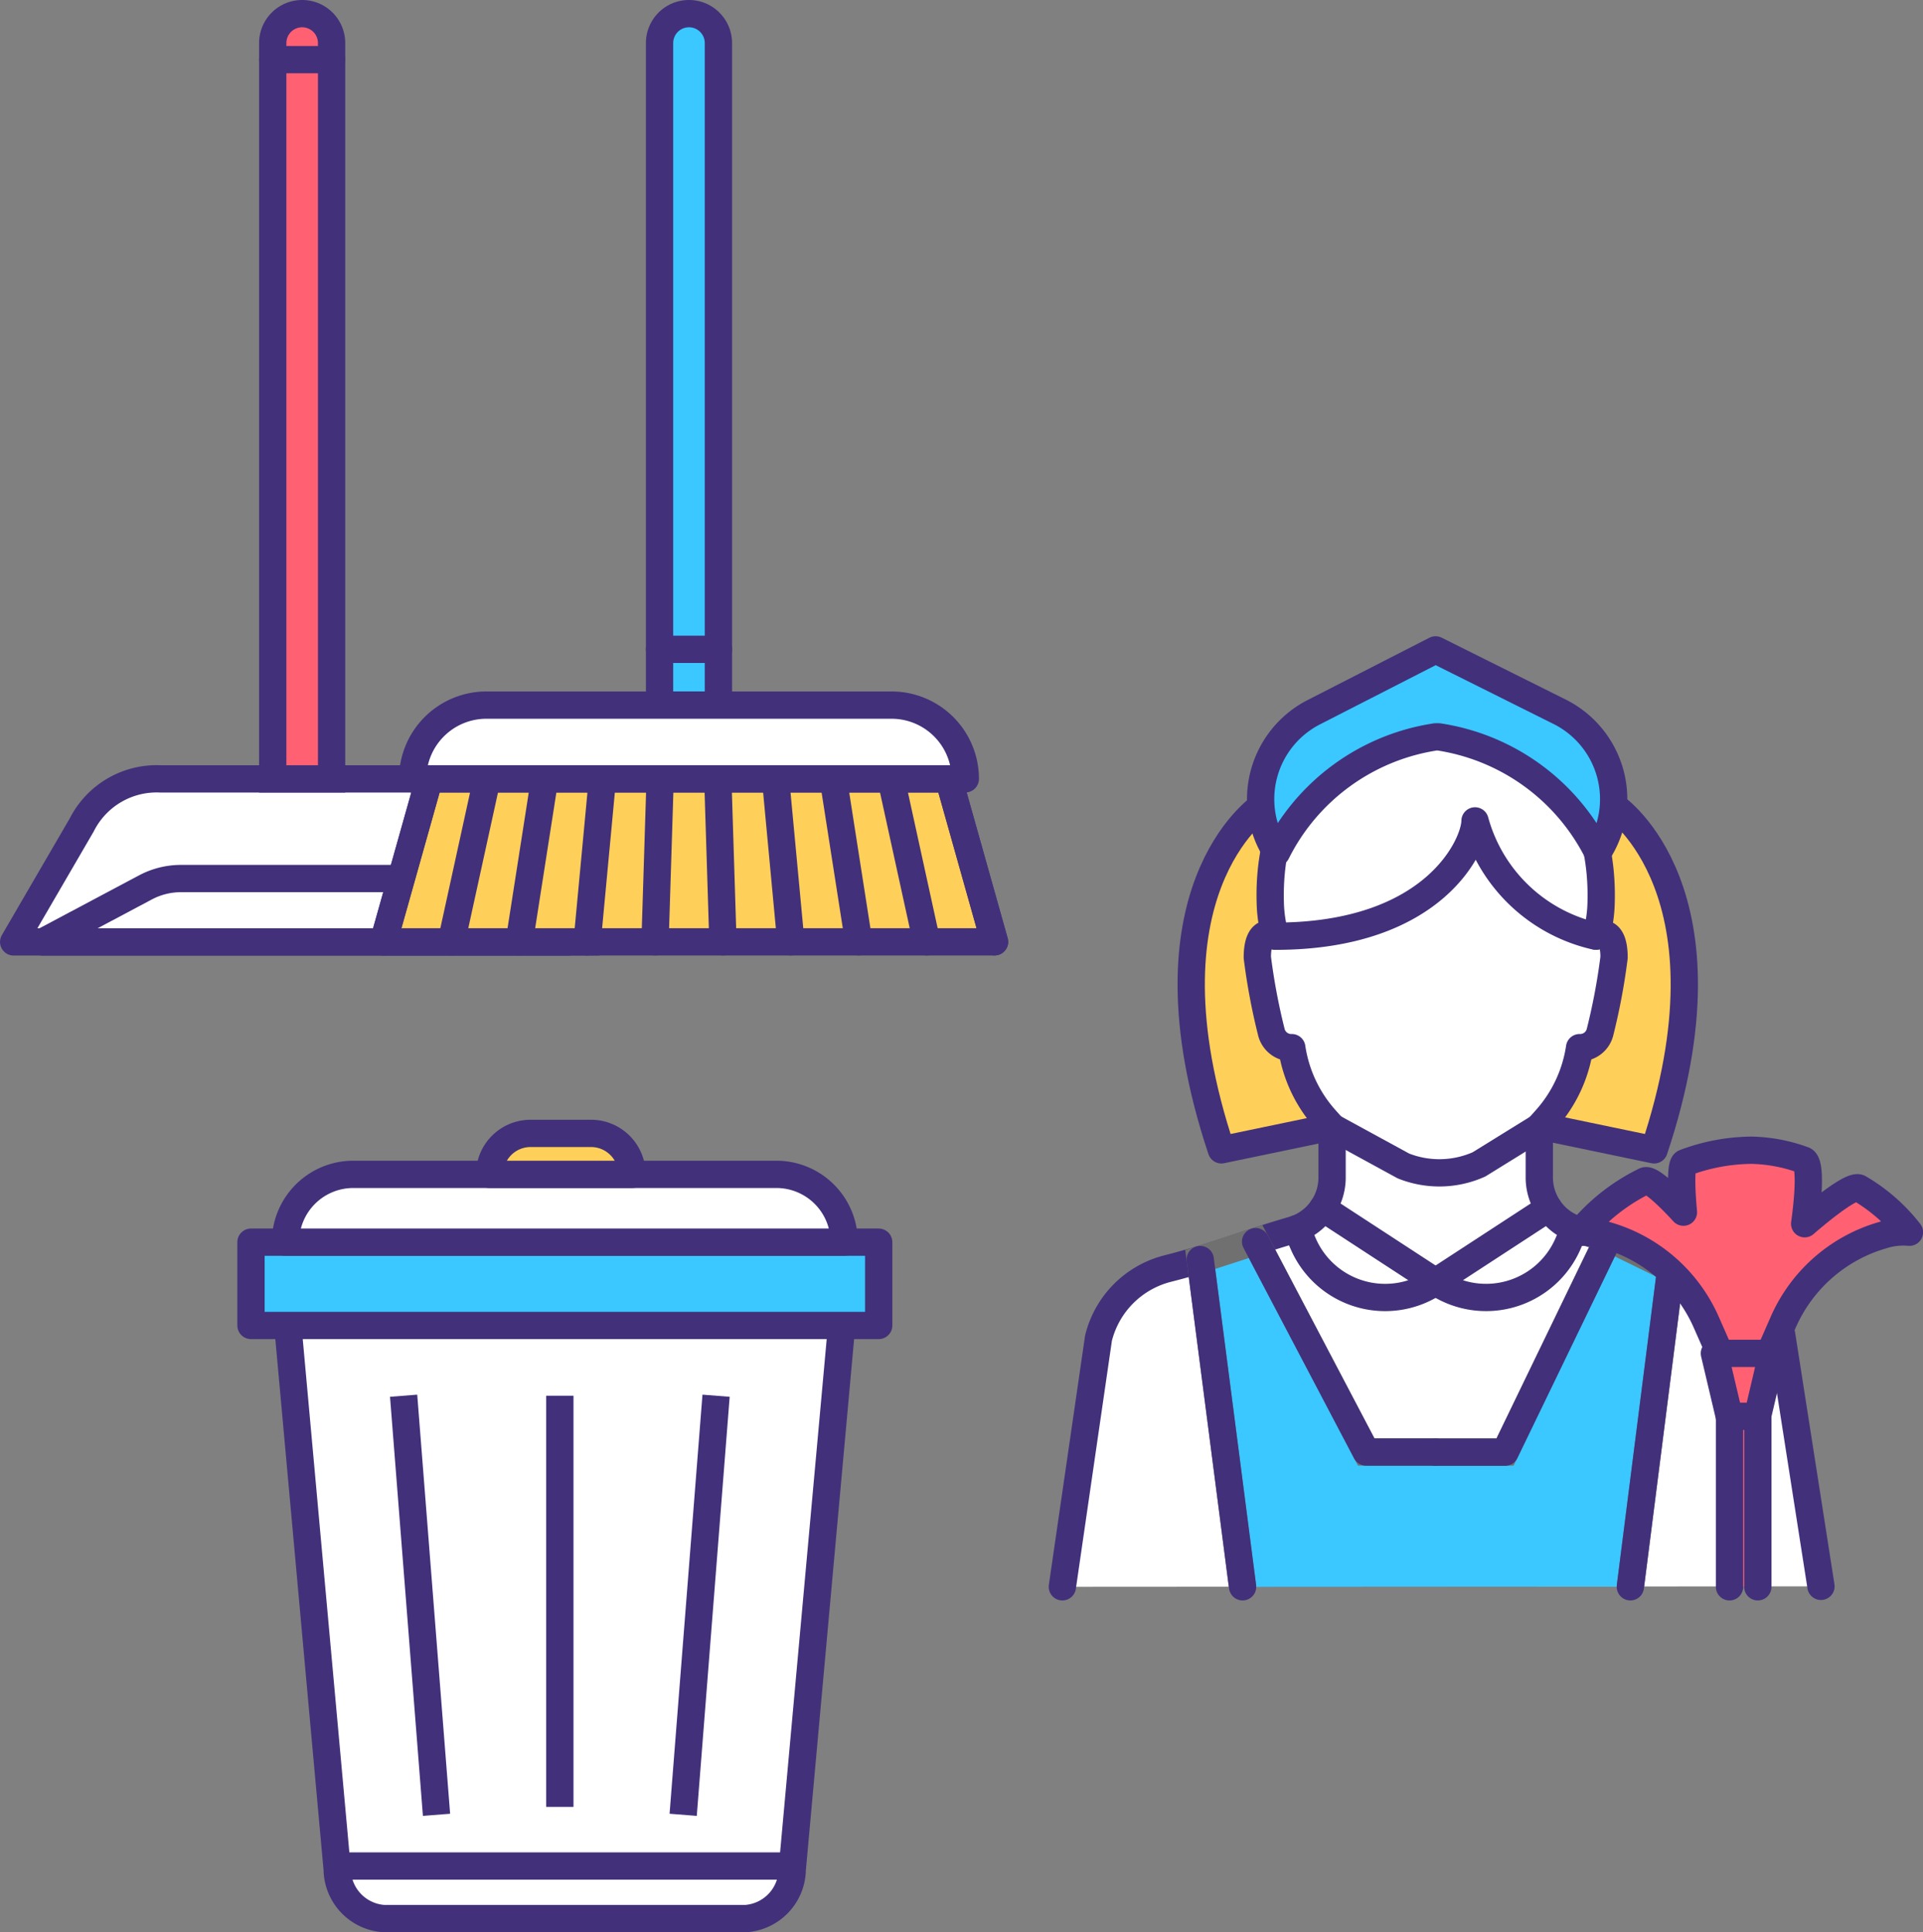<svg xmlns="http://www.w3.org/2000/svg" width="49.335" height="49.577" viewBox="0 0 49.335 49.577"><rect x="0" y="0" width="49.335" height="49.577" fill="#808080" stroke="none"/><defs><style>.a,.d,.e,.k{fill:#fff;}.a,.b,.c,.d,.e,.f,.g,.h,.i,.j,.k,.l,.n,.o{stroke:#42307a;}.a,.b,.c,.d,.f,.i,.l,.n,.o{stroke-linejoin:round;}.a,.b,.c,.d,.e,.f,.g,.h,.i,.j,.k,.l,.m,.n,.o{stroke-width:0.7px;}.b,.j,.m,.n{fill:#3bc7ff;}.c,.i{fill:#ffd059;}.d,.h,.i,.k,.l,.n,.o{stroke-linecap:round;}.e,.g,.h,.j,.k{stroke-miterlimit:10;}.f,.h,.l{fill:none;}.g,.o{fill:#ff6173;}.m{stroke:#707070;}</style></defs><g transform="translate(-829.015 -2185.386)"><g transform="translate(-644.608 1743.947)"><g transform="translate(1480.062 470.52)"><g transform="translate(0 0)"><path class="a" d="M1822.833,2051.155h-9.3a1.282,1.282,0,0,1-1.189-1.259l-1.33-14.646h14.334l-1.33,14.646A1.282,1.282,0,0,1,1822.833,2051.155Z" transform="translate(-1810.132 -2031.009)"/><rect class="b" width="16.104" height="2.137" transform="translate(0 2.791)"/><path class="a" d="M1.74,0H12.594a1.74,1.74,0,0,1,1.74,1.74v0a0,0,0,0,1,0,0H0a0,0,0,0,1,0,0v0A1.74,1.74,0,0,1,1.74,0Z" transform="translate(0.885 1.051)"/><path class="c" d="M1.051,0H2.6A1.051,1.051,0,0,1,3.653,1.051v0a0,0,0,0,1,0,0H0a0,0,0,0,1,0,0v0A1.051,1.051,0,0,1,1.051,0Z" transform="translate(6.122)"/><line class="d" x2="11.544" transform="translate(2.303 18.797)"/></g><line class="e" x1="0.844" y2="10.753" transform="translate(11.088 6.731)"/><line class="e" x2="0.844" y2="10.753" transform="translate(3.916 6.731)"/><line class="e" y2="10.55" transform="translate(7.924 6.731)"/></g><g transform="translate(1473.973 441.789)"><path class="a" d="M1477.737,1390.679h7.446a2.153,2.153,0,0,1,2.019,1.183l1.745,3h-14.973l1.745-3A2.153,2.153,0,0,1,1477.737,1390.679Z" transform="translate(-1473.973 -1371.044)"/><path class="f" d="M1513.68,1514.28h6.388a1.943,1.943,0,0,1,.91.227l2.634,1.4h-13.476l2.634-1.4A1.943,1.943,0,0,1,1513.68,1514.28Z" transform="translate(-1509.388 -1492.088)"/><path class="g" d="M.755,0h0a.755.755,0,0,1,.755.755V19.635a0,0,0,0,1,0,0H0a0,0,0,0,1,0,0V.755A.755.755,0,0,1,.755,0Z" transform="translate(6.647)"/><line class="h" x2="1.511" transform="translate(6.647 1.18)"/><g transform="translate(9.487)"><path class="i" d="M1946.934,1390.679h-13.326l-1.176,4.181h15.678Z" transform="translate(-1932.432 -1371.044)"/><path class="j" d="M.755,0h0a.755.755,0,0,1,.755.755V17.742a0,0,0,0,1,0,0H0a0,0,0,0,1,0,0V.755A.755.755,0,0,1,.755,0Z" transform="translate(7.084)"/><g transform="translate(0 19.635)"><line class="k" x1="1.176" y2="4.181"/><line class="k" x1="0.915" y2="4.181" transform="translate(1.742)"/><line class="k" x1="0.653" y2="4.181" transform="translate(3.484)"/><line class="k" x1="0.392" y2="4.181" transform="translate(5.226)"/><line class="k" x1="0.131" y2="4.181" transform="translate(6.968)"/><line class="k" x2="0.131" y2="4.181" transform="translate(8.579)"/><line class="k" x2="0.392" y2="4.181" transform="translate(10.06)"/><line class="k" x2="0.653" y2="4.181" transform="translate(11.541)"/><line class="k" x2="0.915" y2="4.181" transform="translate(13.022)"/><line class="k" x2="1.176" y2="4.181" transform="translate(14.502)"/></g><path class="d" d="M1.892,0H12.286a1.892,1.892,0,0,1,1.892,1.892v0a0,0,0,0,1,0,0H0a0,0,0,0,1,0,0v0A1.892,1.892,0,0,1,1.892,0Z" transform="translate(0.75 17.742)"/><line class="h" x2="1.511" transform="translate(7.084 16.311)"/></g></g><g transform="translate(1500.878 458.114)"><path class="i" d="M2944.877,1425.773s3.205,2.178,1,8.792l-2.838-.591h-5.426l-2.838.591c-2.205-6.614,1-8.792,1-8.792" transform="translate(-2930.695 -1421.737)"/><g transform="translate(0 1.482)"><path class="d" d="M2774.234,1324.908l.927-6.38a2.447,2.447,0,0,1,1.777-1.786c1.262-.321,2.066-.66,3.2-.986a1.406,1.406,0,0,0,1.016-1.352v-1.3l-.173-.194a3.534,3.534,0,0,1-.861-1.836.526.526,0,0,1-.528-.414,16.139,16.139,0,0,1-.356-1.9c0-.561.209-.695.46-.55a3.46,3.46,0,0,1-.128-.861c-.086-3.022,1.908-5,4.244-5s4.33,1.981,4.244,5a3.448,3.448,0,0,1-.128.861c.251-.145.46-.012.46.55a16.084,16.084,0,0,1-.356,1.9.526.526,0,0,1-.528.414,3.534,3.534,0,0,1-.861,1.836l-.173.194v1.3a1.406,1.406,0,0,0,1.016,1.352c1.132.326,2.162.572,3.424.893a2.446,2.446,0,0,1,1.777,1.786l1.009,6.461" transform="translate(-2774.234 -1302.35)"/><path class="d" d="M3108.569,1822.327l1.831,1a2.493,2.493,0,0,0,1.94-.04l1.545-.956" transform="translate(-3101.651 -1811.568)"/></g><path class="l" d="M3065.54,1922.953l2.9,1.891h0a2.291,2.291,0,0,1-3.4-.98l-.166-.383" transform="translate(-3058.862 -1908.63)"/><path class="l" d="M3239.917,1922.953l-2.9,1.891h0a2.292,2.292,0,0,0,3.4-.98l.166-.383" transform="translate(-3227.443 -1908.63)"/><path class="m" d="M2946.255,1969.446l-1.086-8.4,1.42-.46,2.838,5.4h3.562l2.653-5.486,1.6.781-1.037,8.159" transform="translate(-2941.632 -1945.406)"/><line class="l" x2="1.087" y2="8.397" transform="translate(3.537 15.643)"/><path class="l" d="M3013.82,1964.478l2.837,5.4h1.781" transform="translate(-3008.862 -1949.295)"/><line class="l" x1="1.037" y2="8.159" transform="translate(14.572 15.881)"/><path class="l" d="M3241.453,1960.506l-2.652,5.486h-1.781" transform="translate(-3227.443 -1945.406)"/><path class="n" d="M3024.257,1230.737l-3.127,1.6a2.506,2.506,0,0,0-.954,3.6,5.477,5.477,0,0,1,4.081-2.968h.079a5.477,5.477,0,0,1,4.081,2.968,2.506,2.506,0,0,0-.954-3.6l-3.206-1.6" transform="translate(-3014.681 -1230.737)"/><path class="d" d="M3038.09,1445.751c4.116,0,5.128-2.375,5.128-2.959a4.154,4.154,0,0,0,3.1,2.959" transform="translate(-3032.631 -1438.404)"/><g transform="translate(13.275 12.838)"><path class="o" d="M3601.176,2119.428l0-5.407a.364.364,0,0,1,.363-.364h0a.364.364,0,0,1,.363.363l0,5.408" transform="translate(-3597.335 -2108.226)"/><path class="o" d="M3420.464,1856.776l.511-1.165a3.99,3.99,0,0,1,2.551-2.259,1.747,1.747,0,0,1,.7-.079,4.532,4.532,0,0,0-1.288-1.129c-.209-.137-1.4.911-1.4.911s.23-1.541-.03-1.633a4.113,4.113,0,0,0-1.328-.253,4.959,4.959,0,0,0-1.717.322c-.156.057-.035,1.267-.035,1.267s-.81-.9-.99-.8a4.975,4.975,0,0,0-1.668,1.321,1.744,1.744,0,0,1,.7.078,3.989,3.989,0,0,1,2.556,2.254l.513,1.163" transform="translate(-3415.769 -1851.169)"/><path class="o" d="M3583.9,2104.621h-.726l-.381-1.614,1.486,0Z" transform="translate(-3579.34 -2097.795)"/></g></g></g></g></svg>